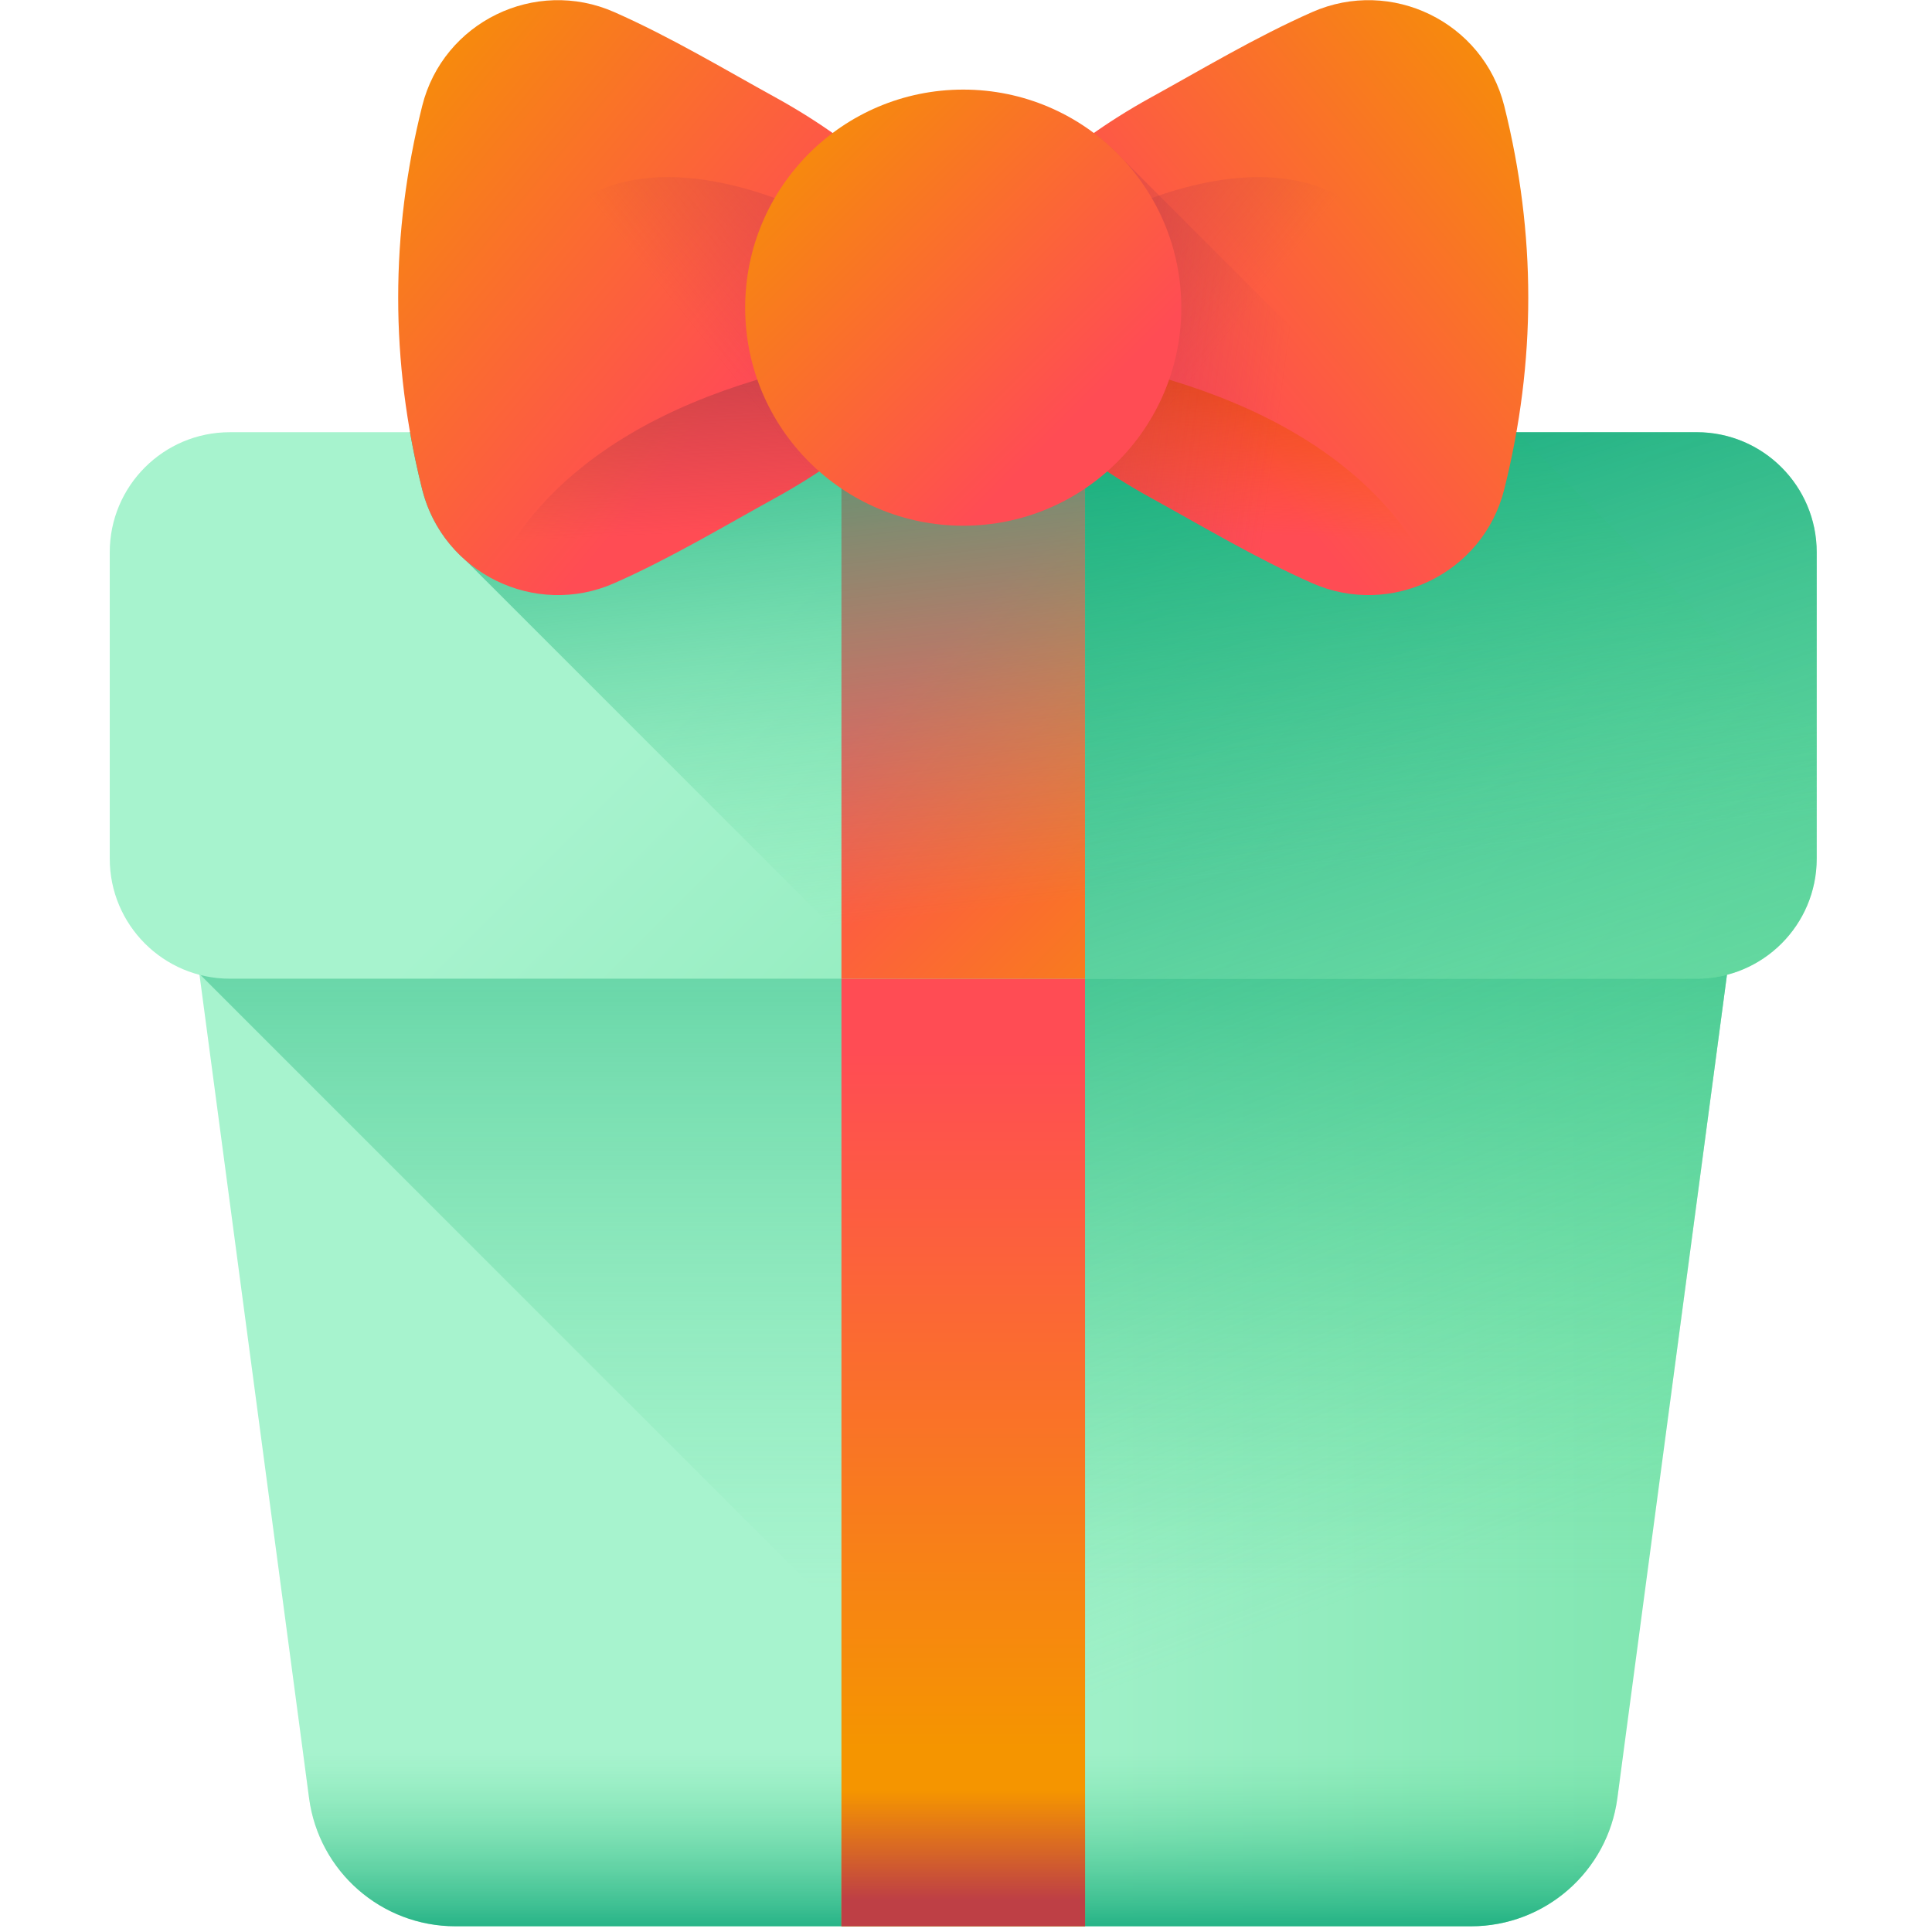 <svg width="329" height="329" viewBox="0 0 329 329" fill="none" xmlns="http://www.w3.org/2000/svg">
<g clip-path="url(#clip0)">
<path d="M250.499 328.027H77.555C64.951 328.027 54.294 318.695 52.632 306.201L28.216 122.74C26.211 107.669 37.936 94.279 53.14 94.279L274.915 94.279C290.119 94.279 301.844 107.669 299.838 122.74L275.423 306.201C273.76 318.695 263.103 328.027 250.499 328.027Z" fill="url(#paint0_linear)"/>
<path d="M250.499 328.027C263.103 328.027 273.76 318.695 275.423 306.201L299.838 122.74C301.844 107.669 290.119 94.279 274.915 94.279L53.14 94.279C37.936 94.279 26.211 107.669 28.216 122.74L33.972 165.987L34.152 166.04L196.139 328.027H250.499Z" fill="url(#paint1_linear)"/>
<path d="M50.875 293.005L52.632 306.201C54.294 318.694 64.951 328.027 77.555 328.027H250.5C263.104 328.027 273.761 318.694 275.423 306.2L277.18 293.004H50.875V293.005Z" fill="url(#paint2_linear)"/>
<path d="M184.776 94.279H143.287V328.027H184.776V94.279Z" fill="url(#paint3_linear)"/>
<path d="M299.843 122.74L275.421 306.204C273.762 318.692 263.106 328.027 250.499 328.027H184.775V94.281H274.911C290.116 94.281 301.848 107.672 299.843 122.74Z" fill="url(#paint4_linear)"/>
<path d="M184.776 293.002H143.287V328.027H184.776V293.002Z" fill="url(#paint5_linear)"/>
<path d="M288.921 166.661H39.134C27.842 166.661 18.688 157.507 18.688 146.214L18.688 94.048C18.688 82.755 27.842 73.602 39.134 73.602L288.92 73.602C300.212 73.602 309.366 82.755 309.366 94.048V146.214C309.367 157.506 300.212 166.661 288.921 166.661Z" fill="url(#paint6_linear)"/>
<path d="M184.776 73.603H143.287V166.664H184.776V73.603Z" fill="url(#paint7_linear)"/>
<path d="M309.368 94.044V146.213C309.368 157.507 300.215 166.66 288.921 166.66H184.775V73.598H288.922C300.216 73.598 309.368 82.758 309.368 94.044Z" fill="url(#paint8_linear)"/>
<path d="M258.324 73.602L69.817 73.602C70.385 76.84 71.072 80.081 71.883 83.326C73.113 88.248 75.783 92.372 79.299 95.431L150.528 166.66H288.92C300.212 166.66 309.366 157.505 309.366 146.214V124.643L258.324 73.602Z" fill="url(#paint9_linear)"/>
<path d="M71.895 18.043C75.466 3.749 91.128 -3.889 104.607 2.061C114.259 6.322 123.543 11.908 132.033 16.578C139.996 20.957 145.762 25.408 151.009 29.785C164.049 40.661 164.049 60.709 151.009 71.584C145.762 75.961 139.996 80.413 132.033 84.791C123.542 89.46 114.259 95.047 104.607 99.307C91.128 105.257 75.466 97.621 71.895 83.326C66.444 61.505 66.443 39.866 71.895 18.043Z" fill="url(#paint10_linear)"/>
<path d="M151.01 71.583C155.163 68.119 157.988 63.722 159.496 58.989C135.463 61.142 97.918 69.285 83.75 98.497C89.946 101.809 97.572 102.411 104.608 99.306C114.26 95.045 123.543 89.459 132.033 84.789C139.997 80.412 145.763 75.961 151.01 71.583Z" fill="url(#paint11_linear)"/>
<path d="M90.488 48.786C90.488 58.4 91.627 84.849 118.107 92.552C122.924 89.927 127.59 87.235 132.033 84.791C139.997 80.412 145.763 75.96 151.01 71.584C158.32 65.487 161.529 56.509 160.644 47.88C160.644 47.88 146.763 40.383 140.597 37.397C107.286 21.265 90.488 35.263 90.488 48.786Z" fill="url(#paint12_linear)"/>
<path d="M256.16 18.043C252.588 3.749 236.926 -3.889 223.447 2.061C213.795 6.322 204.511 11.908 196.021 16.577C188.057 20.957 182.292 25.408 177.044 29.785C164.004 40.661 164.004 60.708 177.044 71.584C182.292 75.961 188.057 80.412 196.021 84.791C204.512 89.459 213.795 95.047 223.447 99.307C236.926 105.257 252.588 97.62 256.16 83.326C261.611 61.505 261.611 39.867 256.16 18.043Z" fill="url(#paint13_linear)"/>
<path d="M177.044 71.583C172.891 68.119 170.066 63.722 168.559 58.989C192.591 61.142 230.136 69.285 244.304 98.497C238.109 101.809 230.482 102.411 223.447 99.306C213.795 95.045 204.511 89.459 196.021 84.789C188.057 80.412 182.291 75.961 177.044 71.583Z" fill="url(#paint14_linear)"/>
<path d="M237.566 48.786C237.566 58.4 236.427 84.849 209.948 92.552C205.13 89.927 200.464 87.235 196.021 84.791C188.057 80.412 182.292 75.96 177.044 71.584C169.735 65.487 166.525 56.509 167.41 47.88C167.41 47.88 181.292 40.383 187.457 37.397C220.768 21.265 237.566 35.263 237.566 48.786Z" fill="url(#paint15_linear)"/>
<path d="M177.044 71.583C182.292 75.96 188.057 80.411 196.021 84.79C204.512 89.458 213.795 95.046 223.447 99.306C234.81 104.323 247.725 99.681 253.639 89.537L191.312 27.21C189.772 25.542 188.074 24.024 186.253 22.66C182.858 25.041 179.874 27.423 177.044 29.783C164.005 40.66 164.005 60.707 177.044 71.583Z" fill="url(#paint16_linear)"/>
<path d="M164.028 89.526C184.537 89.526 201.163 72.9 201.163 52.391C201.163 31.883 184.537 15.257 164.028 15.257C143.519 15.257 126.894 31.883 126.894 52.391C126.894 72.9 143.519 89.526 164.028 89.526Z" fill="url(#paint17_linear)"/>
</g>
<defs>
<linearGradient id="paint0_linear" x1="159.992" y1="211.156" x2="385.677" y2="211.156" gradientUnits="userSpaceOnUse">
<stop stop-color="#A7F3CE"/>
<stop offset="1" stop-color="#61DB99"/>
</linearGradient>
<linearGradient id="paint1_linear" x1="164.024" y1="270.674" x2="164.024" y2="67.125" gradientUnits="userSpaceOnUse">
<stop stop-color="#61DB99" stop-opacity="0"/>
<stop offset="1" stop-color="#009E74"/>
</linearGradient>
<linearGradient id="paint2_linear" x1="164.024" y1="298.514" x2="164.024" y2="333.648" gradientUnits="userSpaceOnUse">
<stop stop-color="#61DB99" stop-opacity="0"/>
<stop offset="1" stop-color="#009E74"/>
</linearGradient>
<linearGradient id="paint3_linear" x1="164.028" y1="174.623" x2="164.028" y2="297.801" gradientUnits="userSpaceOnUse">
<stop offset="0.035" stop-color="#FF4C54"/>
<stop offset="1" stop-color="#F59500"/>
</linearGradient>
<linearGradient id="paint4_linear" x1="257.799" y1="261.759" x2="180.199" y2="58.211" gradientUnits="userSpaceOnUse">
<stop stop-color="#61DB99" stop-opacity="0"/>
<stop offset="1" stop-color="#009E74"/>
</linearGradient>
<linearGradient id="paint5_linear" x1="164.028" y1="305.042" x2="164.028" y2="323.5" gradientUnits="userSpaceOnUse">
<stop stop-color="#BE3F45" stop-opacity="0"/>
<stop offset="1" stop-color="#BE3F45"/>
</linearGradient>
<linearGradient id="paint6_linear" x1="138.011" y1="94.124" x2="316.252" y2="272.359" gradientUnits="userSpaceOnUse">
<stop stop-color="#A7F3CE"/>
<stop offset="1" stop-color="#61DB99"/>
</linearGradient>
<linearGradient id="paint7_linear" x1="154.296" y1="110.406" x2="220.949" y2="177.059" gradientUnits="userSpaceOnUse">
<stop offset="0.035" stop-color="#FF4C54"/>
<stop offset="1" stop-color="#F59500"/>
</linearGradient>
<linearGradient id="paint8_linear" x1="286.313" y1="252.239" x2="221.615" y2="48.691" gradientUnits="userSpaceOnUse">
<stop stop-color="#61DB99" stop-opacity="0"/>
<stop offset="1" stop-color="#009E74"/>
</linearGradient>
<linearGradient id="paint9_linear" x1="195.279" y1="151.934" x2="182.983" y2="37.858" gradientUnits="userSpaceOnUse">
<stop stop-color="#61DB99" stop-opacity="0"/>
<stop offset="1" stop-color="#009E74"/>
</linearGradient>
<linearGradient id="paint10_linear" x1="125.321" y1="71.036" x2="55.266" y2="13.058" gradientUnits="userSpaceOnUse">
<stop offset="0.035" stop-color="#FF4C54"/>
<stop offset="1" stop-color="#F59500"/>
</linearGradient>
<linearGradient id="paint11_linear" x1="122.151" y1="90.676" x2="120.44" y2="52.243" gradientUnits="userSpaceOnUse">
<stop stop-color="#BE3F45" stop-opacity="0"/>
<stop offset="1" stop-color="#BE3F45"/>
</linearGradient>
<linearGradient id="paint12_linear" x1="119.027" y1="57.519" x2="183.564" y2="5.894" gradientUnits="userSpaceOnUse">
<stop stop-color="#BE3F45" stop-opacity="0"/>
<stop offset="1" stop-color="#BE3F45"/>
</linearGradient>
<linearGradient id="paint13_linear" x1="202.728" y1="71.035" x2="272.783" y2="13.058" gradientUnits="userSpaceOnUse">
<stop offset="0.035" stop-color="#FF4C54"/>
<stop offset="1" stop-color="#F59500"/>
</linearGradient>
<linearGradient id="paint14_linear" x1="205.899" y1="90.676" x2="207.603" y2="52.243" gradientUnits="userSpaceOnUse">
<stop stop-color="#FF5D00" stop-opacity="0"/>
<stop offset="1" stop-color="#D54003"/>
</linearGradient>
<linearGradient id="paint15_linear" x1="209.018" y1="57.517" x2="144.487" y2="5.892" gradientUnits="userSpaceOnUse">
<stop stop-color="#BE3F45" stop-opacity="0"/>
<stop offset="1" stop-color="#BE3F45"/>
</linearGradient>
<linearGradient id="paint16_linear" x1="219.205" y1="63.414" x2="131.232" y2="51.457" gradientUnits="userSpaceOnUse">
<stop stop-color="#BE3F45" stop-opacity="0"/>
<stop offset="1" stop-color="#BE3F45"/>
</linearGradient>
<linearGradient id="paint17_linear" x1="128.511" y1="16.884" x2="184.772" y2="73.145" gradientUnits="userSpaceOnUse">
<stop stop-color="#F59500"/>
<stop offset="0.966" stop-color="#FF4C54"/>
</linearGradient>
<clipPath id="clip0">
<rect width="328" height="328" fill="white" transform="translate(0.028 0.027)"/>
</clipPath>
</defs>
</svg>
